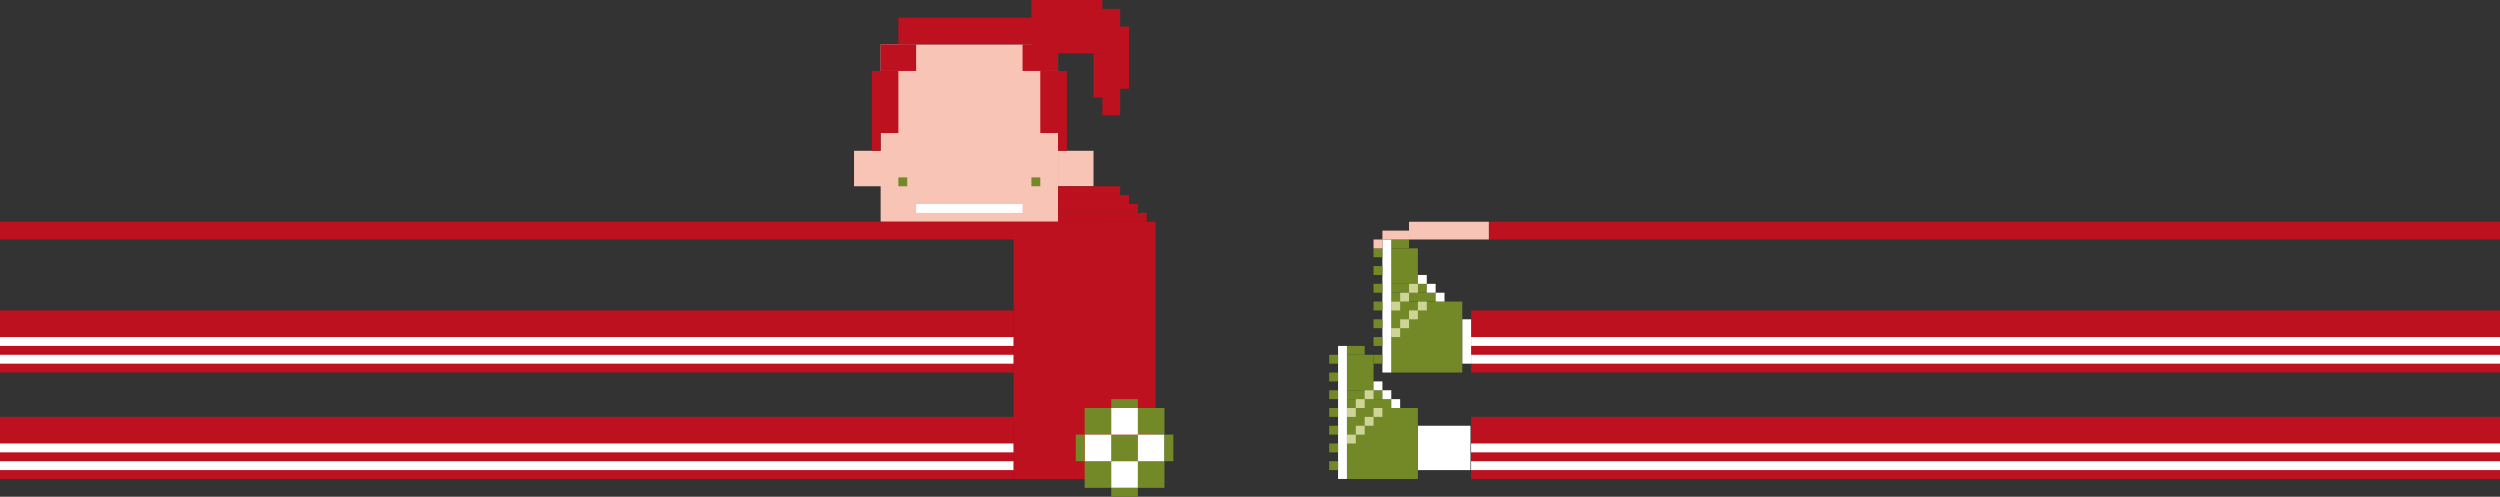 <svg width="1973" height="392" viewBox="0 0 1973 392" fill="none" xmlns="http://www.w3.org/2000/svg">
<rect x="0" y="0" width="1973" height="392" fill="#333333" stroke="none"/>
<g id="Section_2">
<g id="Section_2_1" clip-path="url(#clip0_233_3)">
<g id="Group">
<path id="Vector" d="M800 245H0V294H800V245Z" fill="#BD111F"/>
<path id="Vector_2" d="M800 329H0V378H800V329Z" fill="#BD111F"/>
<path id="Vector_3" d="M800 266H0V273H800V266Z" fill="white"/>
<path id="Vector_4" d="M800 280H0V287H800V280Z" fill="white"/>
<path id="Vector_5" d="M800 350H0V357H800V350Z" fill="white"/>
<path id="Vector_6" d="M800 364H0V371H800V364Z" fill="white"/>
<path id="Vector_7" d="M912 175H800V378H912V175Z" fill="#BD111F"/>
<g id="Group_2">
<path id="Vector_8" d="M835 35H695V175H835V35Z" fill="#F8C4B6"/>
<path id="Vector_9" d="M702 119H674V147H702V119Z" fill="#F8C4B6"/>
<path id="Vector_10" d="M863 119H835V147H863V119Z" fill="#F8C4B6"/>
</g>
<path id="Vector_11" d="M877 175H0V189H877V175Z" fill="#BD111F"/>
<path id="Vector_12" d="M905 168H835V175H905V168Z" fill="#BD111F"/>
<path id="Vector_13" d="M898 161H835V168H898V161Z" fill="#BD111F"/>
<path id="Vector_14" d="M891 154H835V161H891V154Z" fill="#BD111F"/>
<path id="Vector_15" d="M884 147H835V154H884V147Z" fill="#BD111F"/>
<path id="Vector_16" d="M807 161H723V168H807V161Z" fill="white"/>
<path id="Vector_17" d="M716 140H709V147H716V140Z" fill="#738928"/>
<path id="Vector_18" d="M821 140H814V147H821V140Z" fill="#738928"/>
<g id="Group_3">
<path id="Vector_19" d="M877 364H856V385H877V364Z" fill="#738928"/>
<path id="Vector_20" d="M898 343H877V364H898V343Z" fill="#738928"/>
<path id="Vector_21" d="M919 364H898V385H919V364Z" fill="#738928"/>
<path id="Vector_22" d="M877 322H856V343H877V322Z" fill="#738928"/>
<path id="Vector_23" d="M919 322H898V343H919V322Z" fill="#738928"/>
<path id="Vector_24" d="M877 343H856V364H877V343Z" fill="white"/>
<path id="Vector_25" d="M919 343H898V364H919V343Z" fill="white"/>
<path id="Vector_26" d="M898 322H877V343H898V322Z" fill="white"/>
<path id="Vector_27" d="M898 364H877V385H898V364Z" fill="white"/>
<path id="Vector_28" d="M856 343H849V364H856V343Z" fill="#738928"/>
<path id="Vector_29" d="M926 343H919V364H926V343Z" fill="#738928"/>
<path id="Vector_30" d="M877 385V392H898V385H877Z" fill="#738928"/>
<path id="Vector_31" d="M877 315V322H898V315H877Z" fill="#738928"/>
</g>
</g>
<g id="Group_4">
<path id="Vector_32" d="M807 56H835V35H807V56Z" fill="#BD111F"/>
<path id="Vector_33" d="M709 35L821 35V14L709 14V35Z" fill="#BD111F"/>
<path id="Vector_34" d="M821 105H842V56H821V105Z" fill="#BD111F"/>
<path id="Vector_35" d="M835 119H842V105H835V119Z" fill="#BD111F"/>
<path id="Vector_36" d="M723 35H695V56H723V35Z" fill="#BD111F"/>
<path id="Vector_37" d="M709 56H688V105H709V56Z" fill="#BD111F"/>
<path id="Vector_38" d="M695 105H688V119H695V105Z" fill="#BD111F"/>
<path id="Vector_39" d="M814 42L870 42V0L814 0V42Z" fill="#BD111F"/>
<path id="Vector_40" d="M856 42H884V7H856V42Z" fill="#BD111F"/>
<path id="Vector_41" d="M863 77H884V42H863V77Z" fill="#BD111F"/>
<path id="Vector_42" d="M870 91H884V70H870V91Z" fill="#BD111F"/>
<path id="Vector_43" d="M870 70H891V21H870V70Z" fill="#BD111F"/>
</g>
</g>
<g id="Section_2_2">
<path id="Vector_44" d="M1973 294H1161V245H1973" fill="#BD111F"/>
<path id="Vector_45" d="M1973 378H1161V329H1973" fill="#BD111F"/>
<path id="Vector_46" d="M1973 273H1161V266H1973" fill="white"/>
<path id="Vector_47" d="M1973 287H1161V280H1973" fill="white"/>
<path id="Vector_48" d="M1973 357H1161V350H1973" fill="white"/>
<path id="Vector_49" d="M1973 364H1161V371H1973" fill="white"/>
<path id="Vector_50" d="M1119 371H1160.5V336H1119V371Z" fill="white"/>
<path id="Vector_51" d="M1119 322H1063V378H1119V322Z" fill="#738928"/>
<path id="Vector_52" d="M1098 315H1063V322H1098V315Z" fill="#738928"/>
<path id="Vector_53" d="M1091 308H1063V315H1091V308Z" fill="#738928"/>
<path id="Vector_54" d="M1084 280H1063V308H1084V280Z" fill="#738928"/>
<path id="Vector_55" d="M1077 273H1063V280H1077V273Z" fill="#738928"/>
<g id="Group_5">
<path id="Vector_56" d="M1070 343H1063V350H1070V343Z" fill="#CDD496"/>
<path id="Vector_57" d="M1077 336H1070V343H1077V336Z" fill="#CDD496"/>
<path id="Vector_58" d="M1084 329H1077V336H1084V329Z" fill="#CDD496"/>
<path id="Vector_59" d="M1091 322H1084V329H1091V322Z" fill="#CDD496"/>
</g>
<g id="Group_6">
<path id="Vector_60" d="M1070 322H1063V329H1070V322Z" fill="#CDD496"/>
<path id="Vector_61" d="M1077 315H1070V322H1077V315Z" fill="#CDD496"/>
<path id="Vector_62" d="M1084 308H1077V315H1084V308Z" fill="#CDD496"/>
</g>
<path id="Vector_63" d="M1091 301H1084V308H1091V301Z" fill="white"/>
<path id="Vector_64" d="M1098 308H1091V315H1098V308Z" fill="white"/>
<path id="Vector_65" d="M1105 315H1098V322H1105V315Z" fill="white"/>
<path id="Vector_66" d="M1063 273H1056V378H1063V273Z" fill="white"/>
<path id="Vector_67" d="M1056 280H1049V287H1056V280Z" fill="#738928"/>
<path id="Vector_68" d="M1056 294H1049V301H1056V294Z" fill="#738928"/>
<path id="Vector_69" d="M1056 308H1049V315H1056V308Z" fill="#738928"/>
<path id="Vector_70" d="M1056 322H1049V329H1056V322Z" fill="#738928"/>
<path id="Vector_71" d="M1056 336H1049V343H1056V336Z" fill="#738928"/>
<path id="Vector_72" d="M1056 350H1049V357H1056V350Z" fill="#738928"/>
<path id="Vector_73" d="M1056 364H1049V371H1056V364Z" fill="#738928"/>
<path id="Vector_74" d="M1154 287H1161V252H1154V287Z" fill="white"/>
<path id="Vector_75" d="M1154 238H1098V294H1154V238Z" fill="#738928"/>
<path id="Vector_76" d="M1133 231H1098V238H1133V231Z" fill="#738928"/>
<path id="Vector_77" d="M1126 224H1098V231H1126V224Z" fill="#738928"/>
<path id="Vector_78" d="M1119 196H1098V224H1119V196Z" fill="#738928"/>
<path id="Vector_79" d="M1112 189H1098V196H1112V189Z" fill="#738928"/>
<g id="Group_7">
<path id="Vector_80" d="M1105 259H1098V266H1105V259Z" fill="#CDD496"/>
<path id="Vector_81" d="M1112 252H1105V259H1112V252Z" fill="#CDD496"/>
<path id="Vector_82" d="M1119 245H1112V252H1119V245Z" fill="#CDD496"/>
<path id="Vector_83" d="M1126 238H1119V245H1126V238Z" fill="#CDD496"/>
</g>
<g id="Group_8">
<path id="Vector_84" d="M1105 238H1098V245H1105V238Z" fill="#CDD496"/>
<path id="Vector_85" d="M1112 231H1105V238H1112V231Z" fill="#CDD496"/>
<path id="Vector_86" d="M1119 224H1112V231H1119V224Z" fill="#CDD496"/>
</g>
<path id="Vector_87" d="M1126 217H1119V224H1126V217Z" fill="white"/>
<path id="Vector_88" d="M1133 224H1126V231H1133V224Z" fill="white"/>
<path id="Vector_89" d="M1140 231H1133V238H1140V231Z" fill="white"/>
<path id="Vector_90" d="M1098 189H1091V294H1098V189Z" fill="white"/>
<path id="Vector_91" d="M1091 196H1084V203H1091V196Z" fill="#738928"/>
<path id="Vector_92" d="M1091 210H1084V217H1091V210Z" fill="#738928"/>
<path id="Vector_93" d="M1091 224H1084V231H1091V224Z" fill="#738928"/>
<path id="Vector_94" d="M1091 238H1084V245H1091V238Z" fill="#738928"/>
<path id="Vector_95" d="M1091 252H1084V259H1091V252Z" fill="#738928"/>
<path id="Vector_96" d="M1091 266H1084V273H1091V266Z" fill="#738928"/>
<path id="Vector_97" d="M1091 280H1084V287H1091V280Z" fill="#738928"/>
<path id="Vector_98" d="M1973 175H1175V189H1973" fill="#BD111F"/>
<g id="Group_9">
<path id="Vector_99" d="M1175 175H1112V189H1175V175Z" fill="#F8C4B6"/>
<path id="Vector_100" d="M1112 182H1091V189H1112V182Z" fill="#F8C4B6"/>
<path id="Vector_101" d="M1091 189H1084V196H1091V189Z" fill="#F8C4B6"/>
</g>
</g>
</g>
<defs>
<clipPath id="clip0_233_3">
<rect width="926" height="392" fill="white"/>
</clipPath>
</defs>
</svg>
